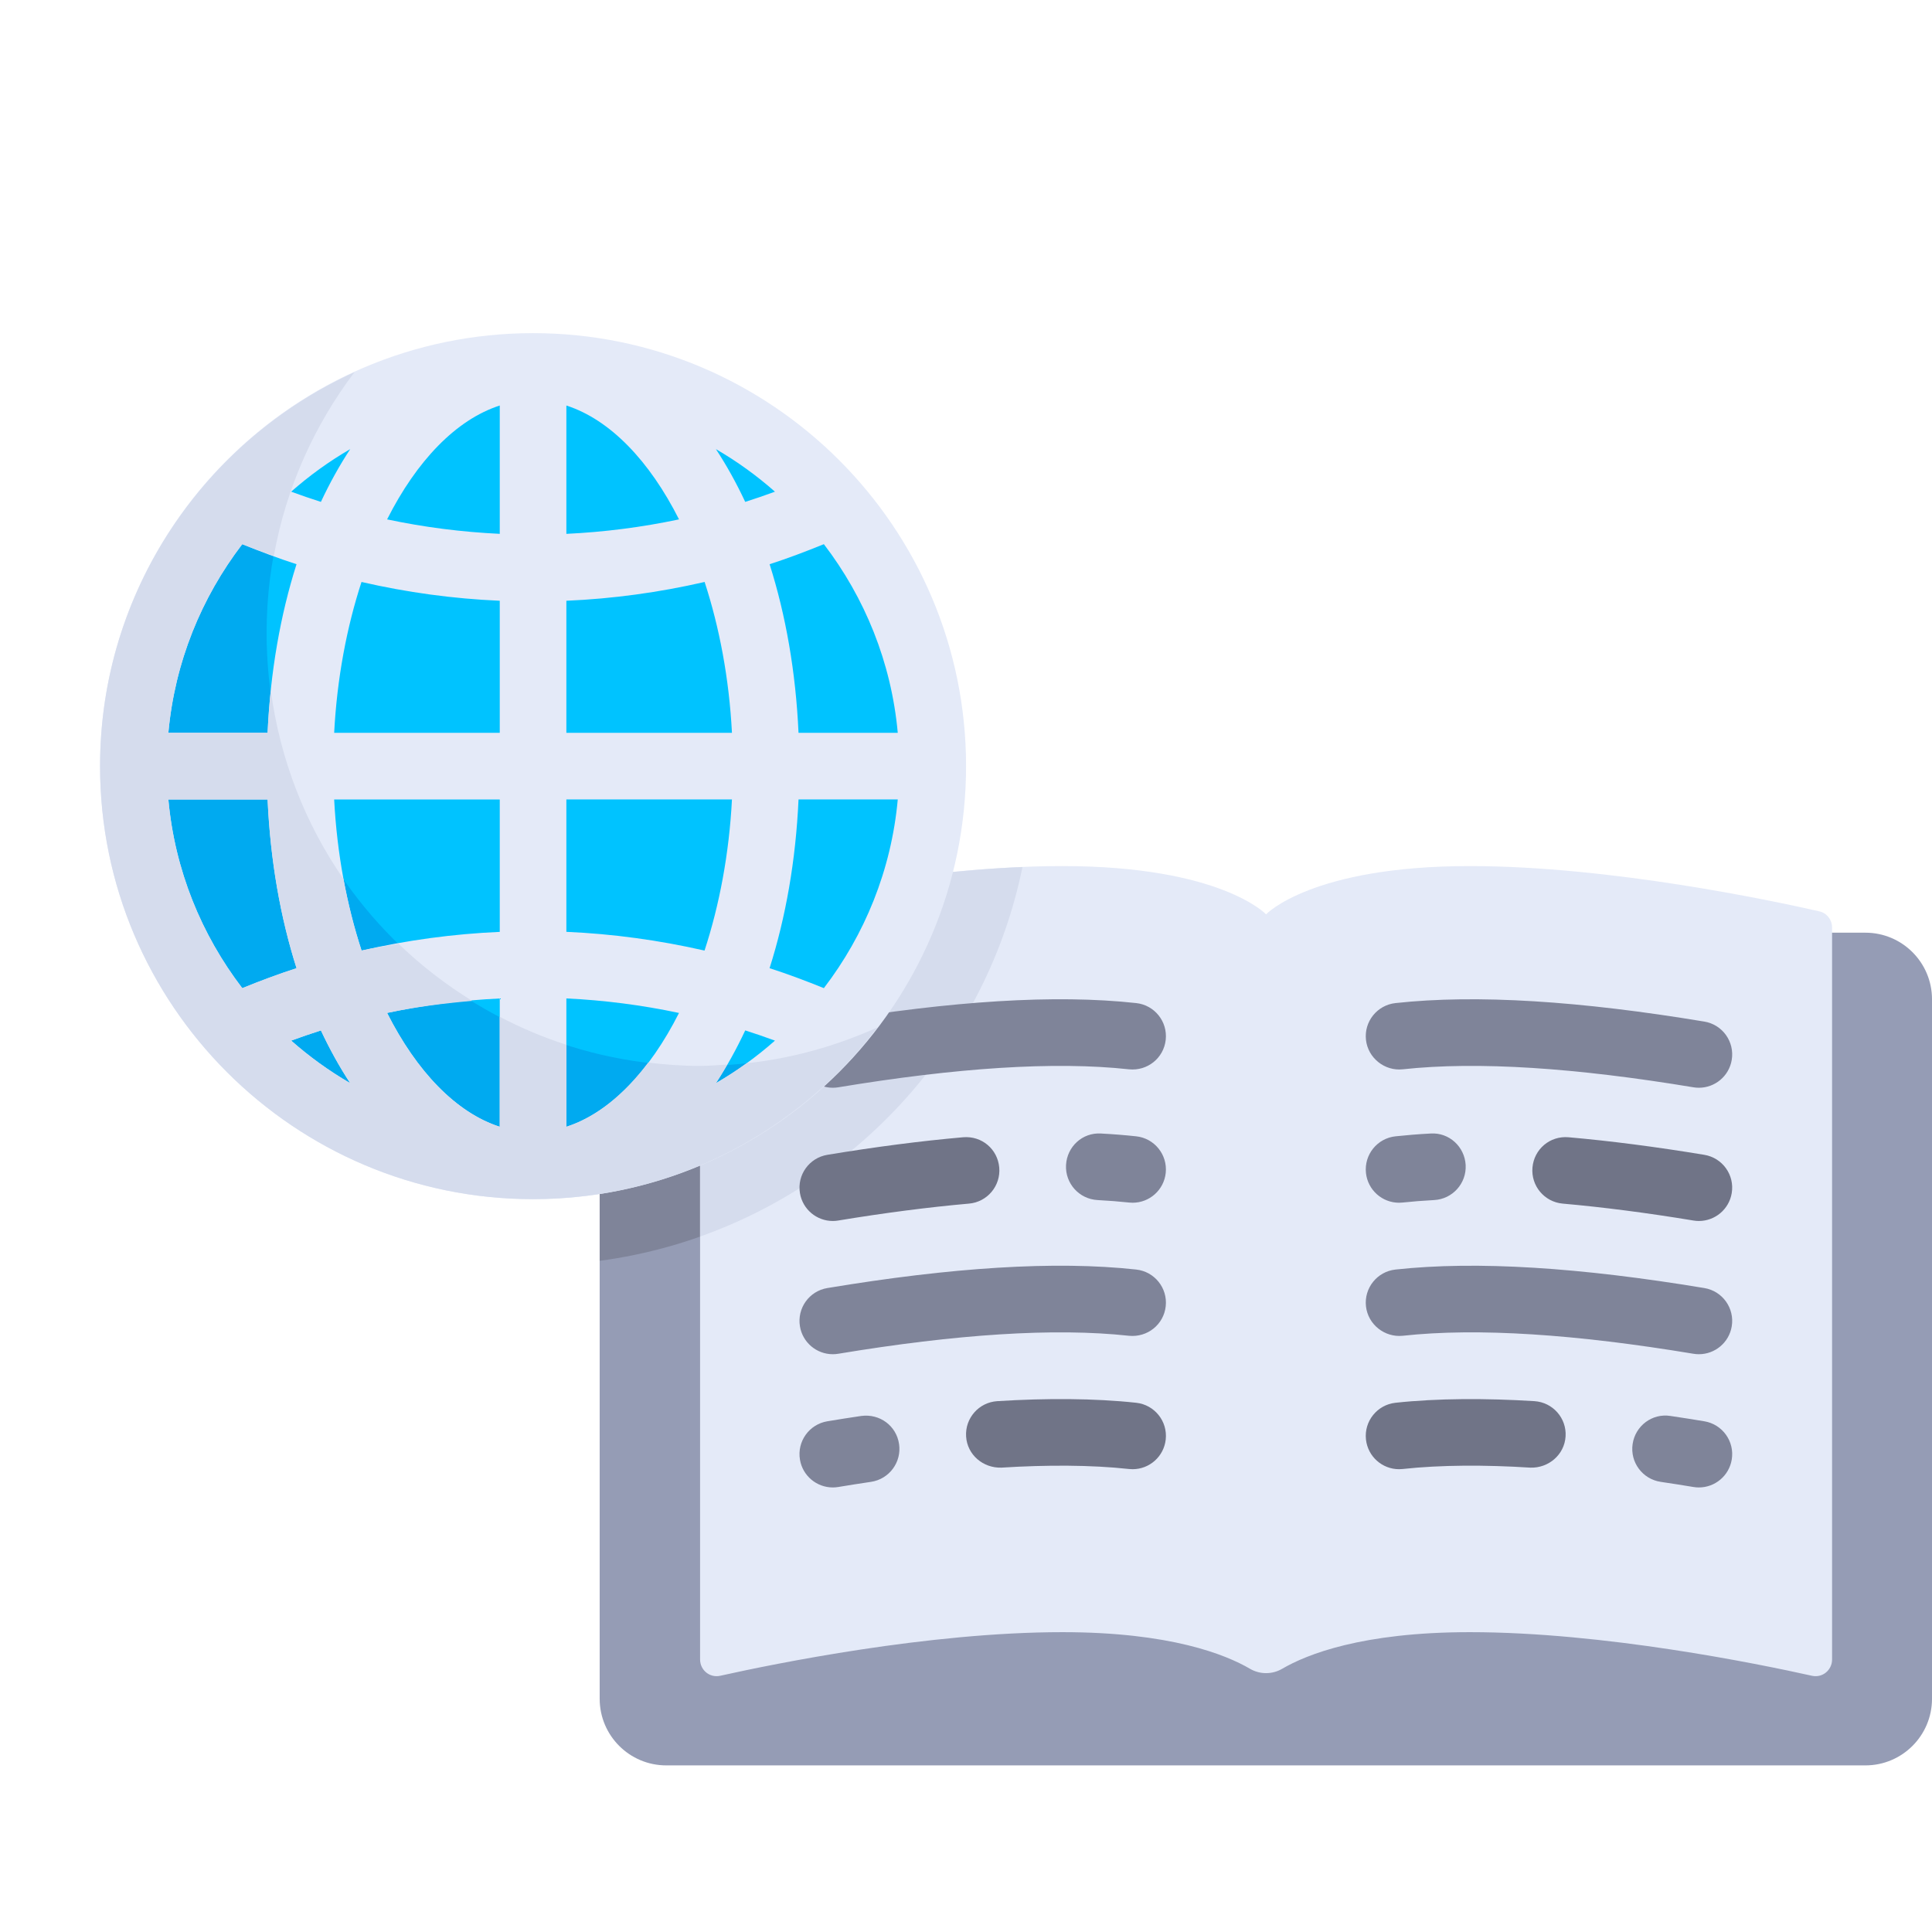 <?xml version="1.0" encoding="windows-1252"?>
<!-- Generator: Adobe Illustrator 19.0.0, SVG Export Plug-In . SVG Version: 6.00 Build 0)  -->
<svg version="1.1" id="Layer_1" xmlns="http://www.w3.org/2000/svg" xmlns:xlink="http://www.w3.org/1999/xlink" x="0px" y="0px" viewBox="0 0 511.999 511.999" style="enable-background:new 0 0 511.999 511.999;" xml:space="preserve">
<path style="fill:#959CB5;" d="M494.345,467.846H176.575c-9.75,0-17.654-7.903-17.654-17.654V264.826  c0-9.751,7.903-17.654,17.654-17.654h317.771c9.75,0,17.654,7.903,17.654,17.654v185.366  C511.999,459.942,504.096,467.846,494.345,467.846z"/>
<path style="fill:#7F8499;" d="M265.975,247.173h-89.401c-9.749,0-17.654,7.903-17.654,17.654v69.304  C208.725,327.477,249.675,293.211,265.975,247.173z"/>
<path style="fill:#E4EAF8;" d="M389.522,229.519c-41.999,0-53.998,12.788-53.998,12.788s-11.999-12.788-53.998-12.788  c-37.177,0-80.387,9.21-92.618,11.998c-2.007,0.458-3.377,2.233-3.377,4.292v193.972c0,2.826,2.566,4.932,5.325,4.317  c14.371-3.203,55.259-11.559,90.672-11.559c28.579,0,43.268,5.922,49.736,9.706c2.629,1.538,5.894,1.538,8.524,0  c6.468-3.785,21.156-9.706,49.736-9.706c35.413,0,76.3,8.356,90.672,11.559c2.757,0.615,5.325-1.492,5.325-4.317V245.809  c0-2.059-1.37-3.834-3.377-4.292C469.91,238.727,426.7,229.519,389.522,229.519z"/>
<path style="fill:#D5DCED;" d="M270.969,229.769c-34.433,1.437-70.973,9.219-82.061,11.746c-2.007,0.458-3.379,2.233-3.379,4.292  V327.7C228.69,312.367,261.609,275.42,270.969,229.769z"/>
<path style="fill:#707487;" d="M300.161,389.352c-0.319,0-0.647-0.018-0.974-0.052c-9.956-1.095-21.878-1.112-33.8-0.362  c-4.827,0.156-9.06-3.387-9.361-8.258c-0.301-4.861,3.387-9.051,8.258-9.361c12.93-0.81,25.843-0.767,36.834,0.431  c4.845,0.534,8.345,4.888,7.81,9.741C308.427,386.007,304.608,389.352,300.161,389.352z"/>
<g>
	<path style="fill:#7F8499;" d="M220.692,394.188c-4.241,0-7.982-3.06-8.698-7.379c-0.802-4.81,2.448-9.353,7.258-10.154   c2.896-0.483,5.896-0.957,8.983-1.413c4.94-0.655,9.318,2.629,10.025,7.439c0.715,4.827-2.62,9.309-7.439,10.025   c-2.982,0.439-5.879,0.897-8.671,1.362C221.657,394.152,221.175,394.188,220.692,394.188z"/>
	<path style="fill:#7F8499;" d="M220.692,358.88c-4.241,0-7.982-3.06-8.698-7.379c-0.802-4.81,2.448-9.361,7.258-10.154   c32.868-5.465,60.349-7.267,81.865-4.904c4.845,0.534,8.345,4.888,7.81,9.741c-0.534,4.836-4.845,8.293-9.741,7.81   c-19.8-2.164-45.867-0.405-77.037,4.767C221.657,358.845,221.166,358.88,220.692,358.88z"/>
	<path style="fill:#7F8499;" d="M300.161,318.736c-0.31,0-0.629-0.018-0.948-0.052c-2.595-0.276-5.37-0.5-8.345-0.655   c-4.87-0.258-8.612-4.405-8.361-9.275c0.258-4.87,4.336-8.671,9.275-8.361c3.319,0.172,6.422,0.431,9.31,0.741   c4.845,0.517,8.353,4.87,7.836,9.715C308.445,315.374,304.617,318.736,300.161,318.736z"/>
</g>
<path style="fill:#707487;" d="M220.692,323.572c-4.241,0-7.982-3.06-8.698-7.387c-0.802-4.81,2.457-9.353,7.267-10.146  c12.698-2.103,24.8-3.672,35.98-4.655c4.974-0.414,9.137,3.163,9.568,8.017c0.431,4.861-3.163,9.146-8.017,9.568  c-10.732,0.948-22.395,2.457-34.652,4.483C221.657,323.537,221.166,323.572,220.692,323.572z"/>
<path style="fill:#7F8499;" d="M220.692,288.264c-4.241,0-7.982-3.06-8.698-7.378c-0.802-4.81,2.448-9.361,7.258-10.154  c32.868-5.456,60.349-7.267,81.865-4.904c4.845,0.534,8.345,4.888,7.81,9.741c-0.534,4.836-4.845,8.309-9.741,7.81  c-19.8-2.164-45.867-0.396-77.037,4.767C221.657,288.229,221.166,288.264,220.692,288.264z"/>
<path style="fill:#707487;" d="M370.759,389.352c-4.448,0-8.266-3.344-8.766-7.87c-0.526-4.845,2.966-9.198,7.818-9.732  c11-1.198,23.921-1.232,36.825-0.431c4.87,0.31,8.569,4.5,8.258,9.361c-0.31,4.87-4.551,8.431-9.361,8.258  c-11.887-0.759-23.817-0.733-33.808,0.362C371.405,389.334,371.078,389.352,370.759,389.352z"/>
<g>
	<path style="fill:#7F8499;" d="M450.228,394.188c-0.483,0-0.965-0.034-1.456-0.12c-2.793-0.466-5.689-0.922-8.671-1.362   c-4.818-0.715-8.155-5.198-7.439-10.025c0.707-4.818,5.189-8.207,10.025-7.439c3.086,0.457,6.086,0.931,8.983,1.413   c4.81,0.802,8.06,5.345,7.258,10.154C458.21,391.127,454.468,394.188,450.228,394.188z"/>
	<path style="fill:#7F8499;" d="M450.228,358.88c-0.474,0-0.965-0.034-1.456-0.12c-31.136-5.173-57.142-6.939-77.046-4.767   c-4.759,0.491-9.198-2.974-9.732-7.818c-0.526-4.845,2.966-9.198,7.818-9.732c21.533-2.353,49.023-0.552,81.857,4.904   c4.81,0.793,8.06,5.345,7.258,10.154C458.21,355.819,454.468,358.88,450.228,358.88z"/>
	<path style="fill:#7F8499;" d="M370.759,318.736c-4.457,0-8.284-3.362-8.766-7.887c-0.517-4.853,2.991-9.198,7.836-9.715   c2.905-0.31,5.991-0.569,9.31-0.741c4.879-0.319,9.017,3.491,9.275,8.361c0.25,4.87-3.491,9.017-8.361,9.275   c-2.974,0.156-5.75,0.38-8.345,0.655C371.389,318.718,371.069,318.736,370.759,318.736z"/>
</g>
<path style="fill:#707487;" d="M450.228,323.572c-0.474,0-0.965-0.034-1.449-0.12c-12.257-2.026-23.912-3.534-34.644-4.483  c-4.853-0.431-8.447-4.707-8.017-9.568c0.431-4.853,4.621-8.447,9.568-8.017c11.172,0.983,23.274,2.552,35.972,4.655  c4.81,0.793,8.069,5.336,7.267,10.145C458.21,320.511,454.468,323.572,450.228,323.572z"/>
<path style="fill:#7F8499;" d="M450.228,288.264c-0.474,0-0.965-0.034-1.456-0.12c-31.136-5.164-57.142-6.93-77.046-4.767  c-4.759,0.509-9.198-2.974-9.732-7.818c-0.526-4.845,2.966-9.198,7.818-9.732c21.533-2.353,49.023-0.552,81.857,4.904  c4.81,0.793,8.06,5.345,7.258,10.154C458.21,285.203,454.468,288.264,450.228,288.264z"/>

<circle style="fill:#00C3FF;" cx="141.263" cy="203.041" r="105.924"/>
<path style="fill:#00AAF0;" d="M185.402,282.48c-63.374,0-114.75-51.375-114.75-114.75c0-19.426,4.867-37.701,13.387-53.739  c-29.266,18.849-48.695,51.649-48.695,89.046c0,58.5,47.423,105.923,105.924,105.923c29.065,0,55.38-11.723,74.519-30.678  C206.094,280.941,195.938,282.48,185.402,282.48z"/>
<path style="fill:#E4EAF8;" d="M141.267,88.287c-63.272,0-114.75,51.479-114.75,114.75s51.479,114.75,114.75,114.75  s114.75-51.479,114.75-114.75S204.538,88.287,141.267,88.287z M218.332,261.866c-4.757-1.925-9.544-3.728-14.388-5.286  c4.284-13.471,6.948-28.578,7.673-44.716h26.299C236.219,230.577,229.157,247.721,218.332,261.866z M44.617,211.865h26.299  c0.725,16.139,3.39,31.246,7.674,44.718c-4.844,1.558-9.631,3.36-14.386,5.288C53.378,247.724,46.314,230.579,44.617,211.865z   M64.197,144.214c4.759,1.933,9.546,3.744,14.385,5.309c-4.279,13.463-6.941,28.561-7.665,44.686h-26.3  C46.313,175.5,53.374,158.358,64.197,144.214z M132.44,141.474c-10.008-0.476-19.99-1.74-29.856-3.831  c7.815-15.481,18.243-26.423,29.856-30.178V141.474z M132.44,159.206v35.004H88.558c0.747-14.402,3.322-27.963,7.245-39.983  C107.842,156.995,120.072,158.672,132.44,159.206z M132.44,211.865v35.093c-12.289,0.532-24.536,2.191-36.618,4.949  c-3.934-12.034-6.517-25.615-7.265-40.041H132.44z M132.44,264.606v34.004c-11.613-3.754-22.042-14.697-29.856-30.178  C112.45,266.34,122.432,265.08,132.44,264.606z M150.094,246.947v-35.083h43.882c-0.749,14.429-3.332,28.011-7.267,40.048  C174.625,249.155,162.38,247.48,150.094,246.947z M179.943,268.442c-7.814,15.476-18.24,26.414-29.849,30.166v-34.016  C160.099,265.069,170.077,266.35,179.943,268.442z M150.094,194.211v-35.003c12.367-0.534,24.596-2.212,36.637-4.981  c3.922,12.02,6.498,25.581,7.245,39.984H150.094z M150.094,141.477v-34.012c11.612,3.754,22.04,14.695,29.854,30.174  C170.081,139.731,160.1,141.002,150.094,141.477z M189.722,119.022c5.597,3.242,10.826,7.025,15.648,11.279  c-2.616,0.953-5.239,1.87-7.881,2.703C195.14,127.989,192.548,123.318,189.722,119.022z M85.044,133.002  c-2.643-0.833-5.266-1.748-7.882-2.701c4.823-4.255,10.051-8.038,15.649-11.28C89.985,123.318,87.394,127.989,85.044,133.002z   M85.047,273.075c2.349,5.013,4.94,9.682,7.764,13.978c-5.597-3.242-10.825-7.024-15.646-11.278  C79.78,274.823,82.404,273.908,85.047,273.075z M197.491,273.068c2.641,0.833,5.264,1.752,7.88,2.705  c-4.822,4.255-10.049,8.038-15.648,11.28C192.549,282.756,195.141,278.083,197.491,273.068z M211.616,194.211  c-0.724-16.126-3.385-31.222-7.664-44.685c4.838-1.566,9.622-3.38,14.381-5.314c10.824,14.145,17.886,31.288,19.583,49.999  L211.616,194.211L211.616,194.211z"/>
<path style="fill:#D5DCED;" d="M197.857,281.776c-2.616,1.889-5.328,3.651-8.135,5.276c1.038-1.58,2.011-3.263,2.987-4.942  c-2.429,0.153-4.84,0.369-7.308,0.369c-4.618,0-9.147-0.351-13.621-0.88c-6.379,8.447-13.742,14.442-21.687,17.01v-21.722  c-6.131-1.982-12.022-4.483-17.654-7.421v29.143c-11.613-3.754-22.042-14.697-29.856-30.178c7.459-1.581,14.993-2.538,22.545-3.188  c-7.031-4.355-13.578-9.396-19.49-15.119c-3.275,0.583-6.565,1.039-9.818,1.782c-1.953-5.973-3.567-12.328-4.795-18.977  c-10.089-14.574-16.814-31.604-19.255-50.005c-0.386,3.702-0.684,7.46-0.855,11.286H44.617c1.696-18.71,8.757-35.852,19.58-49.996  c2.771,1.125,5.58,2.072,8.372,3.091c3.252-18.068,10.735-34.618,21.382-48.686c-39.708,18.068-67.437,58.027-67.437,104.42  c0,63.272,51.479,114.75,114.75,114.75c37.26,0,70.329-17.932,91.305-45.532C221.774,277.138,210.125,280.451,197.857,281.776z   M44.617,211.865h26.299c0.725,16.139,3.39,31.246,7.674,44.718c-4.844,1.558-9.631,3.36-14.386,5.288  C53.378,247.724,46.314,230.579,44.617,211.865z M77.165,275.775c2.615-0.952,5.24-1.867,7.881-2.7  c2.349,5.013,4.94,9.682,7.764,13.978C87.214,283.812,81.986,280.029,77.165,275.775z"/>
<g>
</g>
<g>
</g>
<g>
</g>
<g>
</g>
<g>
</g>
<g>
</g>
<g>
</g>
<g>
</g>
<g>
</g>
<g>
</g>
<g>
</g>
<g>
</g>
<g>
</g>
<g>
</g>
<g>
</g>
</svg>